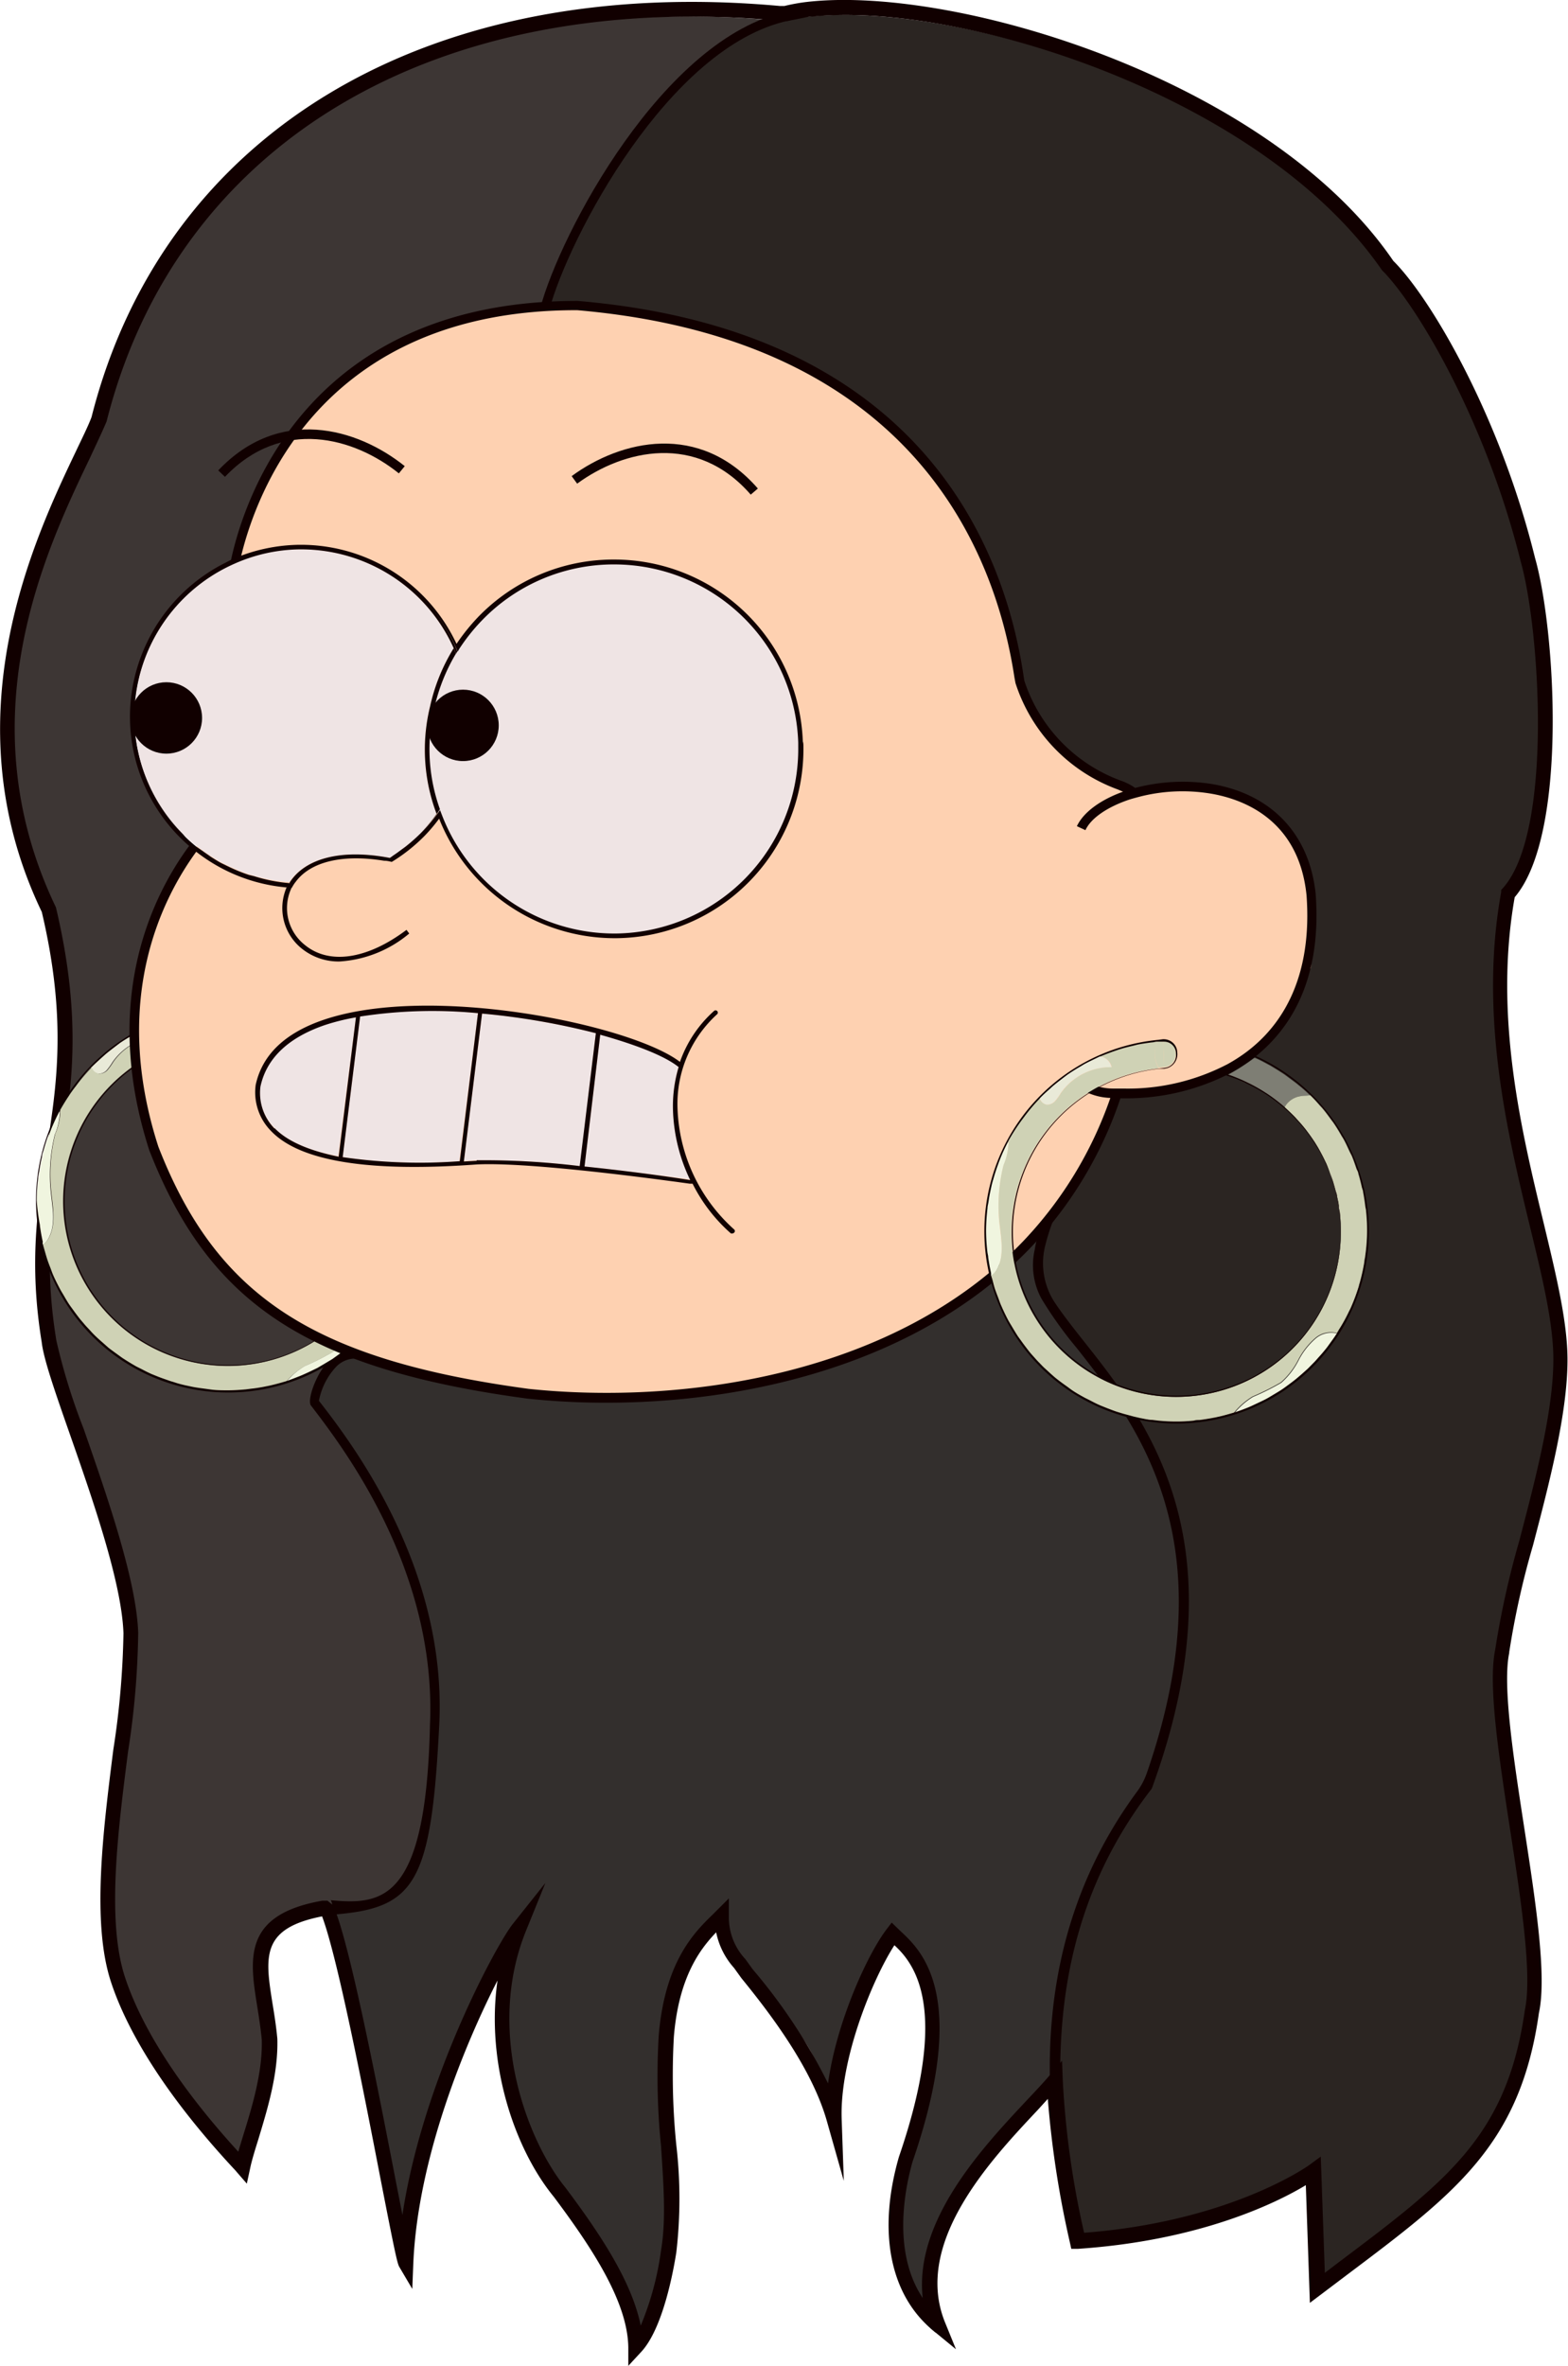 <svg xmlns="http://www.w3.org/2000/svg" viewBox="0 0 154.18 232.55"><defs><style>.cls-1{fill:#332f2d;}.cls-2{fill:#3d3634;}.cls-3{fill:#2b2522;}.cls-4{fill:#100;}.cls-5{fill:#7e7e74;}.cls-6{fill:#e9ead8;}.cls-7{fill:#f0f5df;}.cls-8{fill:#cfd2b5;}.cls-9{fill:#fed1b1;}.cls-10{fill:#efe4e4;}.cls-11{fill:none;}</style></defs><g id="Layer_2" data-name="Layer 2"><g id="final_result" data-name="final result"><g id="N_doul" data-name="N&apos;doul"><g id="Hair"><path class="cls-1" d="M104.06,118c.43,3.89,12.46,19.55,13.38,36.07.38,6.24-1.53,20.66-3.67,22.23-1.18.71-10.67,12.84-9.53,28-2.82,4.06-16.39,14.54-12.23,25-4.6-3.76-4.85-10.35-3.14-16.3,5.82-16.91.32-20.58-1.27-22.15-2.08,2.72-6.2,6.21-5.58,17.71-2-10.18-6-10.41-8.78-13.8-1.46-2.06-2.38-2.69-2.47-5.64-1.62,1.62-4.85,4.22-5.48,11.84s1.27,15.3.27,21.13c-.43,2.79-1.5,7.55-3.29,9.42-.06-4.71-3.71-10.2-7.46-15.23-4.29-5.24-7.9-16.35-4-25.93-1.65,2.07-10.53,18.29-11.14,32.88-.53-.9-5.92-32.43-8.07-35.44,3.7.44,8.65-2.52,9.08-11.87.27-3.93,2.93-17.59-4.35-28.41-1.35-1.85-3.77-7.39-5.82-9.83-.1-.56,1.88-5.38,4.46-4.73,3.89,1.36,12.82,4.38,22.29,4.26C71,137.39,82.33,134,85,132.67,91.92,129.81,102.26,122.06,104.06,118Z"/><path class="cls-2" d="M4.6,132.61c.45,4,7.76,20.48,8.05,28.64s-4.2,25.13-1.27,34.06S23,213,23.61,213.74c.59-2.78,2.81-7.85,2.67-12.54-.59-6.46-3.38-11.4,5.34-12.9,7.67-.52,10-2.46,10.84-18.84.67-15.32-8.46-27.32-11.83-31.68-.14-.28,1.07-5,4.2-4.76-.47-.4-8.77-3.77-10-5.83-.27-.45-1.14-.9-1.46-1.31-2-2.53-5-5.83-5.22-6.75S16.47,116,16,114.4c-.63-1.59-2.67-7.7-2.54-9.09-.21-1.57-.48-6.32-.1-7.3.12-3,1.74-7.8,3.13-10.53.39-.69.79-1.77.79-1.6S19,83.25,19,83.25a24.07,24.07,0,0,1-5.58-13.52c-.22-2.94,1-6.62,5.48-11.55.89-1,3.61-2.25,4.17-3A30.77,30.77,0,0,1,51.16,30.7c2.18-.46,2.38.4,3.14-1.61,8.25-18.22,16.15-25.37,22.78-27C39-1.62,15.89,16.72,9.49,42,6.67,49-5.86,68.43,4.6,90.25,9.26,110,1.83,115.58,4.6,132.61Z"/><path class="cls-3" d="M55.93,30.24c-2.44-.29-2.79,1.25-1.39-2.54,1.7-4.6,10.42-24.58,25-26.07S123.91,8.9,136.18,26.8c3.34,3.33,10.28,14.61,13.83,29,1.93,6.81,3.3,27.05-1.94,32.83-3.36,18.51,5.15,35.7,5.15,45.78,0,8.71-5,21.93-5.73,28.67-1.41,6.74,4.43,28.45,2.92,35.38-1.92,13.64-8.76,17.84-21.1,27.2l-.39-11.44S121,220,105.75,221c-2.69-12.39-5.43-29.43,6.87-45.36,12-33-10.17-42.82-10.93-50.83,1-7.33,14.11-18.32,9.33-46.83A18.4,18.4,0,0,1,99.54,65.65C95.63,43.12,79.18,32.11,55.93,30.24Z"/><path class="cls-4" d="M31.63,134.65c-.77,1.16-1.36,2.94-1.08,3.47,3.06,4,12.4,16.06,11.73,31.38-.38,17.42-4.68,17.75-9.76,17.28.21.31.2,1.22.46,1.4,7.86-.67,9.43-3.1,10.21-18.64s-8.71-27.83-11.83-31.85a6.72,6.72,0,0,1,1.71-3.36,2.63,2.63,0,0,1,2-.79l.61,0a16.17,16.17,0,0,0-2.07-.69A4.51,4.51,0,0,0,31.63,134.65Z"/><path class="cls-4" d="M54,30.49l-.87-.23C55.06,23,65.19,3.73,77.39,1.13l.19.89C65.76,4.53,55.89,23.41,54,30.49Z"/><path class="cls-4" d="M113.23,175.84l.06-.13c8.8-24.14-.49-36-6.63-43.76-1.17-1.48-2.21-2.8-3-4a7.06,7.06,0,0,1-.91-5.41,20.8,20.8,0,0,1,1.71-4.59c.73-1.5.2-.4,1-2.22l-1.36,2.3c-.83,1.81-.33.28-1,1.13a10,10,0,0,0-1.35,3.64,6.9,6.9,0,0,0,.66,4.86,39.11,39.11,0,0,0,3.47,4.85c5.93,7.54,14.84,18.87,6.87,41.82a6.88,6.88,0,0,1-1,1.85c-7.18,9.79-8.77,20.14-8.5,28.93l1-1.2C104.23,195.24,105.93,185.29,113.23,175.84Z"/><path class="cls-4" d="M61.78,232.55l0-1.81c-.06-4.48-3.55-9.76-7.32-14.8-3.93-4.8-6.7-13.23-5.54-21.27-3.2,6.24-7.84,17.46-8.28,27.81l-.1,2.51-1.28-2.17c-.2-.34-.46-1.56-1.85-8.68-1.69-8.74-4.22-21.74-5.74-25.77-6.05,1.18-5.6,4-4.87,8.6.18,1.08.36,2.23.47,3.43.1,3.5-1,7-1.87,9.89-.35,1.12-.65,2.09-.81,2.87l-.32,1.48-1-1.15c-.05-.07-.18-.21-.36-.4-7.69-8.3-10.77-14.52-12-18.28C9,189,10.13,180,11.14,172a82.46,82.46,0,0,0,1-11.46c-.17-4.95-3-13.08-5.29-19.62-1.44-4.11-2.57-7.36-2.75-9-1.28-7.85-.39-13.39.46-18.76,1-6.34,2.06-12.89-.45-23.52-9.16-19.07-.69-36.79,3.37-45.31C8.11,43,8.66,41.9,9,41c7.09-28,33-43.57,67.71-40.41h0l.27,0,.14,0A18.67,18.67,0,0,1,79.71.15C94.52-1.34,125,8.06,137,25.64c3.65,3.62,10.48,15.18,13.94,29.21,2,7,3.28,27.16-2,33.34-2.07,11.66.65,22.93,2.84,32,1.26,5.25,2.35,9.77,2.35,13.47,0,5.28-1.8,12.16-3.39,18.23a82.15,82.15,0,0,0-2.34,10.51v.08c-.67,3.19.41,10.25,1.46,17.07,1.16,7.54,2.25,14.67,1.46,18.32-1.82,12.91-8.21,17.72-18.81,25.69l-3.71,2.8-.4-11.57c-2.71,1.64-10.24,5.44-22.42,6.26l-.64,0-.14-.63a97.79,97.79,0,0,1-2.17-14.11l-1,1.1c-4.58,4.87-12.24,13-9.13,20.81L94,230.92l-2.23-1.83c-4.27-3.5-5.5-9.72-3.38-17.08,5.05-14.69,1.49-19-.44-20.81-2.1,3.24-5.39,11.14-5.19,17.08l.21,6.09-1.66-5.86c-1.46-5.17-5.5-10.5-8.41-14.07l-.72-1a7.45,7.45,0,0,1-1.76-3.5c-1.6,1.66-3.68,4.42-4.16,10.27a68.33,68.33,0,0,0,.24,10.63,45.57,45.57,0,0,1,0,10.57c-.27,1.71-1.3,7.51-3.49,9.81Zm-8.15-47.47-1.93,4.76c-4,9.95.25,20.73,3.9,25.19,3.38,4.51,6.53,9.22,7.4,13.57a29.22,29.22,0,0,0,2-7.41c.51-3,.24-6.49,0-10.22a68.66,68.66,0,0,1-.23-10.86c.6-7.35,3.56-10.22,5.33-11.94l1.57-1.57,0,1.72a6,6,0,0,0,1.62,4.25l.72,1a54.85,54.85,0,0,1,7.41,11.22c.84-6.1,3.91-12.73,5.75-15.14l.51-.67.91.88c2,1.87,6.77,6.27,1.14,22.62-.77,2.71-2,8.91,1,13.4C89.88,218.22,96.7,211,101,206.41c.85-.9,1.61-1.71,2.19-2.39l1.24-1.46.07,1.91a87.12,87.12,0,0,0,2.1,15c14.4-1.1,22.06-6.6,22.14-6.66l1.13-.83.4,11.43,1.43-1.09c10.64-8,16.5-12.41,18.24-24.76.74-3.44-.38-10.76-1.47-17.83-1.11-7.25-2.16-14.1-1.45-17.57a86.12,86.12,0,0,1,2.37-10.7c1.57-6,3.35-12.76,3.35-17.85,0-3.52-1.07-8-2.32-13.12-2.23-9.24-5-20.76-2.81-32.8l0-.21.14-.15c5-5.51,3.66-25.51,1.78-32.13-3.37-13.63-10.13-25.14-13.64-28.64C124,9.33,94.36.14,79.86,1.63q-.35,0-.69.09l-1.1.22h0l-.7.14h0l-.07-.33,0,.33-.7.07,0-.12c-33.87-3.08-59.2,12-66.12,39.4-.42,1-1,2.21-1.63,3.57C4.54,54-3.42,70.61,5.5,89.19,8.12,100.26,7.05,107,6,113.43c-.88,5.49-1.71,10.68-.46,18.33a60.75,60.75,0,0,0,2.68,8.67c2.31,6.63,5.19,14.88,5.37,20.06a82.07,82.07,0,0,1-1,11.7c-1,7.79-2.12,16.63-.3,22.16,1.16,3.53,4,9.34,11.14,17.15.15-.51.32-1.06.5-1.65.85-2.74,1.9-6.16,1.81-9.36-.11-1.12-.28-2.23-.45-3.29-.74-4.63-1.44-9,6.4-10.37l.51,0,.55.44c1.56,3.42,4.28,17.38,6.07,26.61.26,1.35.52,2.66.75,3.84,2-13.28,9.26-26.59,10.84-28.59Z"/></g><g id="N_doul-2" data-name="N&apos;doul"><path class="cls-5" d="M29.55,103.49a17.6,17.6,0,0,1,1.64.92l.13.08A16.5,16.5,0,0,1,33,105.74l.1.08.11-.19a2.1,2.1,0,0,1,1.44-.92c.31,0,.63,0,.94-.11-.36-.35-.74-.7-1.13-1l-.52-.4c-.26-.21-.53-.42-.81-.61s-.42-.28-.64-.41-.5-.32-.76-.47L31,101.3l-.79-.38-.12,0a18.3,18.3,0,0,1-2.69,1.72h0a18.26,18.26,0,0,1,1.78.7Z"/><path class="cls-6" d="M9.66,105.54a1.08,1.08,0,0,0,.84-.36,6,6,0,0,0,.55-.77,5.93,5.93,0,0,1,5-2.55,1.35,1.35,0,0,0-1.19-1.07c-.15.06-.28.13-.42.2-.39.18-.79.37-1.17.58-.15.08-.29.18-.44.27-.37.22-.74.44-1.1.69l-.41.31c-.35.25-.7.51-1,.78l-.38.35c-.32.29-.64.58-.94.88l-.05.06A.88.88,0,0,0,9.66,105.54Z"/><path class="cls-7" d="M4.72,121.81c.8-1.38.43-3.1.27-4.69a16.51,16.51,0,0,1,.4-5.6,6,6,0,0,0,.49-2.13,1.55,1.55,0,0,0,0-.23s0,.1-.07.14c-.29.56-.55,1.13-.79,1.71l-.21.58c-.17.47-.32.94-.46,1.42-.06.23-.12.46-.17.69a14.84,14.84,0,0,0-.28,1.48c0,.21-.08.43-.1.65A17.2,17.2,0,0,0,3.61,118a18.56,18.56,0,0,0,.13,2.12c0,.18.06.36.08.54.08.52.16,1,.28,1.54a1.6,1.6,0,0,1,.05.21A1.72,1.72,0,0,0,4.72,121.81Z"/><path class="cls-7" d="M36.13,128.52a7.26,7.26,0,0,0-1.69,2.18,7.37,7.37,0,0,1-1.7,2.17,23.94,23.94,0,0,1-2.77,1.4,6.86,6.86,0,0,0-1.86,1.62c.45-.14.89-.31,1.33-.49s.6-.26.89-.39l.89-.43.73-.43.75-.45.72-.52c.22-.16.45-.32.66-.49s.47-.39.7-.59l.59-.54c.22-.21.44-.43.65-.66s.35-.38.52-.57.41-.48.61-.73l.45-.6c.19-.26.37-.52.55-.79l.11-.18A2.42,2.42,0,0,0,36.13,128.52Z"/><path class="cls-8" d="M22.36,100.44a1.16,1.16,0,0,0-1.17-1.16h-.05l.09,2.57A1.26,1.26,0,0,0,22.36,100.44Z"/><path class="cls-8" d="M34.61,104.71a2.1,2.1,0,0,0-1.44.92l-.11.19.25.24c.27.25.55.51.81.78l.36.41c.24.27.48.54.7.83s.23.31.34.46.41.58.59.88.22.34.32.51.33.61.48.92.19.37.27.56.27.64.39,1l.22.6c.11.33.2.67.28,1s.12.41.16.61c.08.37.14.76.19,1.14,0,.18.06.36.08.54a16.41,16.41,0,0,1,.1,1.73,16.2,16.2,0,1,1-17.91-16.07,2.74,2.74,0,0,1-.09-2.62h-.16l-.44.07c-.49.06-1,.13-1.46.23l-.43.11c-.48.12-.95.23-1.41.38l-.41.15c-.46.16-.91.32-1.35.51l0,0a1.35,1.35,0,0,1,1.19,1.07,5.93,5.93,0,0,0-5,2.55,6,6,0,0,1-.55.77,1.08,1.08,0,0,1-.84.36.88.88,0,0,1-.71-.63l-.12.13a20,20,0,0,0-1.4,1.65l-.31.41a20.37,20.37,0,0,0-1.28,2v0a1.55,1.55,0,0,1,0,.23,6,6,0,0,1-.49,2.13,16.51,16.51,0,0,0-.4,5.6c.16,1.59.53,3.31-.27,4.69a1.72,1.72,0,0,1-.57.6l.15.57c.08.28.15.55.24.82s.21.58.31.86.18.5.28.74c.21.49.45,1,.7,1.43.12.23.26.45.39.67s.31.53.47.78.31.44.47.66.34.48.53.71.33.41.51.61.4.45.61.67.35.37.53.55.48.44.72.65l.53.47c.32.25.66.5,1,.74l.36.26c.46.3.93.59,1.41.86l.52.26c.34.17.67.34,1,.49l.62.25q.48.19,1,.36c.22.08.44.14.66.21s.69.19,1,.27l.66.14c.39.08.78.13,1.17.18l.58.08c.59.05,1.18.09,1.79.09s1.16,0,1.73-.09l.55-.07c.39,0,.77-.1,1.15-.17l.6-.12c.4-.09.79-.19,1.18-.3l.45-.13.05,0A6.86,6.86,0,0,1,30,134.27a23.94,23.94,0,0,0,2.77-1.4,7.37,7.37,0,0,0,1.7-2.17,7.26,7.26,0,0,1,1.69-2.18,2.42,2.42,0,0,1,2.13-.49c.05-.07.09-.15.14-.23.35-.58.68-1.18,1-1.79l.19-.39a18.56,18.56,0,0,0,.83-2.23c0-.11,0-.22.09-.34.18-.65.32-1.32.44-2l.09-.63a17.7,17.7,0,0,0,.18-2.43c0-.65,0-1.3-.1-1.93,0-.18-.06-.35-.08-.53-.06-.45-.12-.9-.21-1.35,0-.19-.1-.37-.14-.55-.11-.42-.2-.85-.33-1.26-.06-.18-.13-.34-.19-.51-.14-.42-.29-.83-.46-1.23-.06-.15-.14-.29-.21-.44-.19-.41-.38-.82-.59-1.21-.07-.13-.16-.26-.23-.38-.24-.4-.47-.8-.73-1.18-.08-.12-.17-.23-.26-.35-.27-.37-.54-.75-.84-1.11-.09-.11-.2-.21-.29-.32-.31-.34-.61-.69-.94-1,0,0,0,0,0,0C35.24,104.68,34.92,104.66,34.61,104.71Z"/><path class="cls-8" d="M21.23,101.85l-.09-2.57h0l-.54,0a2.74,2.74,0,0,0,.09,2.62c.17,0,.34-.06.52-.07h0Z"/><path class="cls-4" d="M30.13,100.72l0,.14h0l.11,0,.79.38.71.39c.26.15.51.3.76.47s.44.27.64.41.55.4.81.61l.52.4c.39.32.77.67,1.14,1l0,0c.33.32.63.67.94,1,.09.11.2.21.29.32.3.36.57.74.84,1.11.09.12.18.23.26.35.26.38.49.78.73,1.18.07.12.16.25.23.38.21.39.4.8.59,1.21.07.15.15.29.21.44.17.4.32.81.46,1.23.06.17.13.33.19.51.13.41.22.84.33,1.26,0,.18.1.36.14.55.09.45.15.9.21,1.36,0,.17.06.34.08.52.06.63.1,1.28.1,1.93a17.7,17.7,0,0,1-.18,2.43l-.09.63c-.12.67-.26,1.34-.44,2l-.09.34a18.56,18.56,0,0,1-.83,2.23l-.19.39c-.29.61-.62,1.21-1,1.79,0,.08-.08.16-.13.23l-.12.18c-.18.27-.36.53-.55.79l-.45.6c-.2.25-.4.49-.61.73s-.34.39-.52.57-.43.45-.65.66l-.59.54c-.23.2-.46.4-.7.59s-.44.33-.66.49l-.72.52-.75.45-.73.43-.89.43c-.29.13-.58.27-.89.39s-.88.35-1.34.5h0l-.45.13c-.39.11-.78.21-1.18.3l-.6.12c-.38.07-.76.13-1.15.17l-.55.07c-.57.05-1.15.09-1.73.09s-1.2,0-1.79-.09l-.58-.08c-.39-.05-.78-.1-1.17-.18l-.66-.14c-.35-.08-.7-.17-1-.27s-.44-.13-.66-.21-.67-.23-1-.36l-.62-.25c-.35-.15-.68-.32-1-.49l-.52-.26c-.48-.27-.95-.56-1.41-.86l-.36-.26c-.33-.24-.67-.48-1-.74l-.53-.47c-.24-.21-.48-.42-.72-.65s-.36-.36-.53-.55-.42-.44-.61-.67-.35-.4-.51-.61-.36-.47-.53-.71-.32-.43-.47-.66-.32-.52-.47-.78-.27-.44-.39-.67c-.25-.47-.49-.94-.7-1.43-.1-.24-.18-.49-.28-.74s-.22-.57-.31-.86-.16-.54-.24-.82-.11-.37-.16-.56,0-.15,0-.22c-.12-.51-.2-1-.28-1.54,0-.18-.06-.36-.08-.54A18.56,18.56,0,0,1,3.61,118a17.2,17.2,0,0,1,.14-2.17c0-.22.06-.44.1-.65a14.84,14.84,0,0,1,.28-1.48c0-.23.11-.46.17-.69.14-.48.29-1,.46-1.42L5,111c.24-.58.5-1.15.79-1.71a.91.91,0,0,1,.07-.14v0a20.37,20.37,0,0,1,1.28-2c.1-.14.2-.27.31-.4A18.61,18.61,0,0,1,8.83,105,.81.81,0,0,1,9,104.9s0,0,.05-.05c.3-.3.62-.59.94-.88l.38-.34c.33-.28.68-.54,1-.79l.41-.31c.36-.25.73-.47,1.1-.69.15-.09.29-.19.44-.27.38-.21.78-.4,1.17-.58l.41-.2.06,0c.44-.19.89-.35,1.35-.51l.41-.15c.46-.15.93-.26,1.41-.38l.43-.11c.48-.1,1-.17,1.46-.23l.44-.07h.16l.51,0h.08a1.16,1.16,0,0,1,1.17,1.16,1.26,1.26,0,0,1-1.13,1.41h0c-.18,0-.35,0-.52.07A16.18,16.18,0,1,0,38.6,118a16.41,16.41,0,0,0-.1-1.73c0-.18,0-.36-.08-.54-.05-.38-.11-.77-.19-1.14,0-.2-.1-.4-.16-.6s-.17-.69-.28-1l-.22-.6q-.18-.48-.39-1c-.08-.19-.17-.37-.27-.56s-.31-.62-.48-.92-.21-.34-.32-.51-.38-.59-.59-.88-.22-.31-.34-.46-.46-.56-.7-.83l-.36-.41c-.26-.27-.54-.53-.81-.78l-.35-.32a16.5,16.5,0,0,0-1.64-1.25l-.13-.08a16.41,16.41,0,0,0-1.64-.92l-.4-.2a17.49,17.49,0,0,0-1.79-.7l-.21.09a16.11,16.11,0,1,1-6.35-.61l.43,0h0a1.42,1.42,0,0,0,1.28-1.58,1.32,1.32,0,0,0-1.32-1.31h-.08l-.45,0a18.9,18.9,0,1,0,9.47,1.55Z"/></g><g id="Face"><path id="Skin" class="cls-9" d="M61,137.6l15.3-1.89,5.34-1.63,5.16-2,4.58-2.21L99,124.39l1.87-2.06s4.1-5,4.27-5.16,2.93-5.18,2.93-5.18,1.53-4.41,1.6-4.43,3-.36,3-.36l5.92-1.15,6.54-4.1,1-1.71,2.77-5.14.35-5.43-.84-5-2.11-3.55-3.93-2.68-6.76-1.2-4.13,1-2-1.13L104,73.27l-2.73-4-1.37-4.48-1.13-4.92-2.25-6.07-3-5L89.81,44,84.23,39.1,72.14,32.8l-9.76-2s-6.28-.76-6.35-.74-6.88.6-6.88.6-5.08,1.13-5.16,1.2-5.58,2.2-5.58,2.2L35,36.2l-4.7,4.73-2.94,4.14-3.53,7-.53,3.09L28.38,73,18.24,84.42l-2.87,5.4-1.71,6.24s-.4,6-.4,6.07.44,5.15.44,5.15l1.44,6.07,3.2,6.43,7.26,8.47,5.75,3.48,6.52,2.47,11.73,2.62,8,.78Z"/><path id="Outline" class="cls-4" d="M129.37,87.89c-.6-5.9-4.34-9.84-10.24-10.83a18.32,18.32,0,0,0-7.51.39,5.65,5.65,0,0,0-1.36-.7,15.66,15.66,0,0,1-9.54-9.84l-.07-.45c-1.86-12.52-10-34-43.83-36.88h-.1c-26.23,0-32.64,19.16-34,25.44l-.06.32c.34-.17.68-.33,1-.47,1.51-6.44,8-24.38,33-24.38h.09c33.13,2.86,41.14,23.85,43,36.11l.1.54A16.53,16.53,0,0,0,109.91,77.6l.52.22c-2.18.78-3.89,2-4.54,3.39l.84.39c.54-1.18,2.16-2.28,4.3-3,.28-.09.58-.17.88-.25A17,17,0,0,1,119,78c3.21.53,8.71,2.54,9.47,10,.57,7.74-2.11,13.47-7.73,16.58A21.17,21.17,0,0,1,110.48,107c-.34,0-.66,0-1,0a5.5,5.5,0,0,1-2.25-.47l-.55.75a5.91,5.91,0,0,0,2.5.64,38.81,38.81,0,0,1-8.49,14C88.16,135.12,67.31,138.12,52,136.52c-21.16-2.86-30.7-9.09-36.43-23.81-4.68-14.49.36-24.45,3.86-29.17L18.73,83l-.2.24c-3.6,4.93-8.6,15.12-3.85,29.83,5.89,15.11,15.62,21.5,37.2,24.41a73.57,73.57,0,0,0,7.73.4c14.29,0,31-4,41.78-15.3a39.55,39.55,0,0,0,8.78-14.62l.61,0a22.18,22.18,0,0,0,10.38-2.57C125.32,103.06,130.12,98.16,129.37,87.89Z"/></g><g id="Eyebrows"><path class="cls-4" d="M73.82,48.62C68.5,42.5,61.3,44.21,56.75,47.54l-.54-.74c4.86-3.56,12.57-5.37,18.31,1.22Z"/><path class="cls-4" d="M22.12,46.87l-.66-.63c6-6.34,13.64-4.19,18.34-.42l-.58.71C34.83,43,27.71,41,22.12,46.87Z"/></g><g id="_1" data-name="1"><g id="eye_base" data-name="eye base"><circle class="cls-10" cx="60.43" cy="73.7" r="18.41"/><path class="cls-11" d="M24.47,86a18,18,0,0,1-2.07-.85A16.34,16.34,0,0,0,24.47,86Z"/><path class="cls-11" d="M17.84,81.86a16.86,16.86,0,0,0,1.39,1.28c.14.12.3.21.45.32A16.48,16.48,0,0,1,17.84,81.86Z"/><path class="cls-11" d="M40,83.12c-.19.16-.4.3-.6.45C39.64,83.42,39.85,83.28,40,83.12Z"/><path class="cls-11" d="M28.43,86.81h0s0,0,0-.06a16.1,16.1,0,0,1-3.55-.63A15.7,15.7,0,0,0,28.43,86.81Z"/><path class="cls-11" d="M21.67,84.77c-.32-.18-.62-.37-.92-.56C21.05,84.4,21.35,84.59,21.67,84.77Z"/><path class="cls-11" d="M38.37,84.33h0a3.46,3.46,0,0,0,.31-.22c-.11.08-.24.14-.36.22Z"/><path class="cls-10" d="M38.32,84.33c.12-.08.25-.14.36-.22s.51-.35.76-.54.41-.29.6-.45a14.77,14.77,0,0,0,1.32-1.19A16.56,16.56,0,0,0,42.93,80a17.82,17.82,0,0,1-.64-10.6,18.29,18.29,0,0,1,2.32-5.68,16.45,16.45,0,0,0-15-9.73h-.19a16.21,16.21,0,0,0-6.35,1.37,16.5,16.5,0,0,0-9.41,11.21,16.24,16.24,0,0,0,4.17,15.25,16.48,16.48,0,0,0,1.84,1.6c.35.26.7.51,1.07.75s.6.38.92.56.48.24.73.36a18,18,0,0,0,2.07.85l.45.14a16.1,16.1,0,0,0,3.55.63C30,84.34,33.61,83.43,38.32,84.33Z"/><path class="cls-10" d="M44.61,63.76h0c.07.17.14.35.22.53C44.75,64.11,44.68,63.94,44.61,63.76Z"/><path class="cls-11" d="M28.24,87.11s-.07.09-.1.15h0C28.17,87.2,28.21,87.16,28.24,87.11Z"/><path class="cls-10" d="M43.26,79.59l-.33.45h0Z"/><path class="cls-4" d="M24.92,86.12,24.47,86Z"/><path class="cls-4" d="M13.67,66.61A16.5,16.5,0,0,1,23.08,55.4,16.21,16.21,0,0,1,29.43,54h.19a16.45,16.45,0,0,1,15,9.73h0c.07.18.14.35.22.53l.13-.23a16.54,16.54,0,1,0-27.12,17.8,16.24,16.24,0,0,1-4.17-15.25Z"/><path class="cls-4" d="M39.44,83.57c-.25.19-.5.37-.76.54C38.94,83.94,39.19,83.76,39.44,83.57Z"/><path class="cls-4" d="M22.4,85.13c-.25-.12-.5-.23-.73-.36C21.91,84.9,22.15,85,22.4,85.13Z"/><path class="cls-4" d="M20.75,84.21c-.37-.24-.72-.49-1.07-.75C20,83.72,20.38,84,20.75,84.21Z"/><path class="cls-4" d="M42.93,80h0a16.56,16.56,0,0,1-1.57,1.89A14.77,14.77,0,0,1,40,83.12a16.47,16.47,0,0,0,3.23-3.49v0Z"/><path class="cls-4" d="M78.94,72.88A18.56,18.56,0,0,0,60.38,55h-.21a18.49,18.49,0,0,0-13.1,5.59,20,20,0,0,0-2.18,2.7,16.89,16.89,0,0,0-15.27-9.74h-.19a17,17,0,0,0-6.23,1.27c-.35.15-.7.31-1,.48l-.3.15a17,17,0,0,0-8.67,11.16,16.61,16.61,0,0,0-.45,4,16.81,16.81,0,0,0,5.41,12.18l.11.1c.23.21.46.4.69.59a16.78,16.78,0,0,0,9.19,3.75c0-.06.07-.1.1-.15s-.07.09-.1.15h0a5.1,5.1,0,0,0,1.48,6,5.77,5.77,0,0,0,3.71,1.28,11.78,11.78,0,0,0,6.87-2.75l-.27-.36c-3.85,2.9-7.6,3.46-10,1.48a4.62,4.62,0,0,1-1.35-5.5c0-.07.08-.11.11-.18a4.08,4.08,0,0,1,.28-.44h0l.05-.06c1.46-2,4.61-2.76,8.72-2.09h.05c.23,0,.46.06.69.11l.15-.09a16.78,16.78,0,0,0,3.08-2.47,16.38,16.38,0,0,0,1.43-1.69A18.58,18.58,0,0,0,60.37,92.22h.21A18.59,18.59,0,0,0,79,73.41C79,73.23,79,73.06,78.94,72.88ZM60.58,91.76h-.21A18.15,18.15,0,0,1,43.45,80.1l-.18-.47A16.47,16.47,0,0,1,40,83.12c-.19.16-.4.3-.6.45s-.5.37-.76.54a3.46,3.46,0,0,1-.31.22h0c-4.71-.9-8.3,0-9.85,2.42,0,0,0,0,0,.06h0a15.7,15.7,0,0,1-3.51-.69L24.47,86a16.34,16.34,0,0,1-2.07-.85c-.25-.12-.49-.23-.73-.36s-.62-.37-.92-.56-.72-.49-1.07-.75c-.15-.11-.31-.2-.45-.32a16.86,16.86,0,0,1-1.39-1.28A16.54,16.54,0,1,1,45,64.06l.16-.28h0a18.75,18.75,0,0,1,2.28-2.85,18,18,0,0,1,12.77-5.45h.21A18.11,18.11,0,0,1,78.49,73c0,.14,0,.27,0,.4A18.15,18.15,0,0,1,60.58,91.76Z"/><path class="cls-4" d="M42.29,69.44A17.82,17.82,0,0,0,42.93,80l.33-.45a17.46,17.46,0,0,1-.52-10.1,18.06,18.06,0,0,1,2.09-5.2c-.08-.18-.15-.36-.22-.53A18.29,18.29,0,0,0,42.29,69.44Z"/></g><circle class="cls-4" cx="45.53" cy="71.3" r="3.51"/><circle class="cls-4" cx="16.36" cy="70.57" r="3.51"/><path class="cls-10" d="M32,100.68c-3.66,1.23-5.82,3.28-6.42,6.07A5,5,0,0,0,27,110.89c1.26,1.3,3.38,2.21,6.25,2.76L35,100A21.86,21.86,0,0,0,32,100.68Z"/><path class="cls-10" d="M35.41,99.87l-1.72,13.87a52.71,52.71,0,0,0,11.47.4L47,99.59A46.69,46.69,0,0,0,35.41,99.87Z"/><path class="cls-10" d="M47.4,99.63l-1.79,14.49,1.26-.07a77.74,77.74,0,0,1,10.16.57l1.56-13.06A70.53,70.53,0,0,0,47.4,99.63Z"/><path class="cls-10" d="M66.73,104.84c-1.33-1.08-4.14-2.21-7.71-3.18l-1.55,13c3.76.39,7.61.89,10.4,1.27a17,17,0,0,1-1.7-7A13.44,13.44,0,0,1,66.73,104.84Z"/><path class="cls-4" d="M66.62,108.94a11.9,11.9,0,0,1,3.9-9.25.22.22,0,0,0,0-.31.22.22,0,0,0-.32,0,12,12,0,0,0-3.34,5c-4.7-3.62-24.39-7.73-35-4.15-3.82,1.29-6.08,3.44-6.72,6.42a5.41,5.41,0,0,0,1.51,4.52c2.86,3,9.67,4.06,20.22,3.29,4.62-.23,15.11,1.08,20.95,1.89l.28,0a16.08,16.08,0,0,0,3.77,4.89.3.3,0,0,0,.15,0,.25.25,0,0,0,.17-.08.21.21,0,0,0,0-.31A16.7,16.7,0,0,1,66.62,108.94Zm-39.62,2a5,5,0,0,1-1.39-4.14c.6-2.79,2.76-4.84,6.42-6.07A21.86,21.86,0,0,1,35,100l-1.7,13.7C30.38,113.1,28.26,112.19,27,110.89Zm6.69,2.85,1.72-13.87A46.69,46.69,0,0,1,47,99.59l-1.79,14.55A52.71,52.71,0,0,1,33.69,113.74Zm13.18.31-1.26.07L47.4,99.63a70.53,70.53,0,0,1,11.19,1.93L57,114.62A77.74,77.74,0,0,0,46.87,114.05Zm10.6.61,1.55-13c3.57,1,6.38,2.1,7.71,3.18a13.44,13.44,0,0,0-.56,4.11,17,17,0,0,0,1.7,7C65.08,115.55,61.23,115.05,57.47,114.66Z"/></g><g id="N_doul-3" data-name="N&apos;doul"><path class="cls-5" d="M122.79,106.53a13.86,13.86,0,0,1,1.64.93l.13.08a16.78,16.78,0,0,1,1.64,1.24l.1.08.11-.19a2.15,2.15,0,0,1,1.44-.92c.31,0,.64,0,.94-.1-.36-.36-.74-.7-1.13-1-.16-.14-.34-.27-.51-.4l-.81-.6c-.21-.15-.43-.28-.64-.42l-.77-.47-.71-.38c-.26-.14-.52-.26-.78-.38l-.12,0a20,20,0,0,1-2.7,1.71h0a15.5,15.5,0,0,1,1.79.71Z"/><path class="cls-6" d="M102.91,108.59a1.06,1.06,0,0,0,.83-.37,5.15,5.15,0,0,0,.55-.77,6,6,0,0,1,5-2.55,1.35,1.35,0,0,0-1.19-1.07l-.42.2c-.39.19-.78.37-1.16.58-.15.09-.3.19-.45.27-.37.22-.74.45-1.09.69-.15.1-.28.21-.42.31-.35.26-.69.51-1,.79-.14.11-.26.23-.39.35-.32.28-.64.57-.94.88l0,0A.91.91,0,0,0,102.91,108.59Z"/><path class="cls-7" d="M98,124.85c.8-1.38.43-3.1.26-4.69a16.19,16.19,0,0,1,.41-5.59,6.22,6.22,0,0,0,.49-2.14,1,1,0,0,0-.06-.23,1,1,0,0,1-.07.15,17.41,17.41,0,0,0-.78,1.7c-.08.2-.15.39-.22.59q-.25.69-.45,1.41-.1.35-.18.69c-.11.49-.21,1-.28,1.48,0,.22-.07.43-.1.65a19.44,19.44,0,0,0-.14,2.17,18.74,18.74,0,0,0,.13,2.13c0,.18.06.35.08.53.08.52.17,1,.28,1.54l.06.21A1.73,1.73,0,0,0,98,124.85Z"/><path class="cls-7" d="M129.37,131.57a7.22,7.22,0,0,0-1.69,2.17,7.39,7.39,0,0,1-1.69,2.18,23.25,23.25,0,0,1-2.78,1.39,7.23,7.23,0,0,0-1.86,1.63c.45-.15.9-.31,1.34-.49s.59-.26.88-.4.6-.27.89-.43.49-.28.74-.43.5-.29.74-.45.48-.34.72-.51.45-.33.66-.5.47-.39.7-.59l.59-.53.65-.66c.18-.19.35-.38.52-.58s.41-.48.61-.72.3-.41.45-.61.38-.52.55-.79c0-.06.07-.12.11-.17A2.36,2.36,0,0,0,129.37,131.57Z"/><path class="cls-8" d="M115.6,103.49a1.16,1.16,0,0,0-1.17-1.17h-.05l.09,2.58A1.26,1.26,0,0,0,115.6,103.49Z"/><path class="cls-8" d="M127.85,107.75a2.15,2.15,0,0,0-1.44.92l-.11.19.25.24c.28.26.55.52.81.79l.36.4c.25.27.48.55.7.83l.35.47c.2.28.4.57.59.87s.21.34.31.52.33.6.49.92l.27.56c.14.31.26.63.38,1s.15.39.22.59.2.68.29,1,.11.4.15.6c.08.38.14.76.19,1.14,0,.18.07.36.09.54a16.56,16.56,0,0,1,.09,1.73A16.2,16.2,0,1,1,113.93,105a2.74,2.74,0,0,1-.09-2.62h-.15c-.15,0-.3,0-.45.07-.49.06-1,.13-1.46.23l-.43.11c-.48.11-.95.23-1.41.37-.14,0-.27.11-.41.15-.45.16-.91.33-1.35.52l-.05,0a1.35,1.35,0,0,1,1.19,1.07,6,6,0,0,0-5,2.55,5.15,5.15,0,0,1-.55.77,1.06,1.06,0,0,1-.83.37.91.91,0,0,1-.72-.64l-.11.13a17.17,17.17,0,0,0-1.41,1.66l-.3.4a19.5,19.5,0,0,0-1.29,2v0a1,1,0,0,1,.06.23,6.22,6.22,0,0,1-.49,2.14,16.19,16.19,0,0,0-.41,5.59c.17,1.59.54,3.31-.26,4.69a1.73,1.73,0,0,1-.57.6c0,.19.09.39.15.58s.14.55.23.82.21.57.32.86.17.49.28.73q.32.74.69,1.44c.12.22.26.44.39.66s.31.53.48.79.3.44.46.65.35.48.53.71.34.41.51.62.4.45.61.67.35.37.54.55l.71.65c.18.15.35.31.54.46s.65.5,1,.74l.35.26c.46.31.93.59,1.42.86l.52.26c.33.17.66.34,1,.49l.62.25c.33.13.66.26,1,.37l.66.2,1,.27.65.15c.39.07.78.13,1.18.18l.57.07a17.73,17.73,0,0,0,1.79.09,16.42,16.42,0,0,0,1.73-.09c.19,0,.37,0,.55-.06.39-.05.77-.11,1.16-.18.2,0,.4-.07.6-.12.4-.08.79-.19,1.18-.3l.45-.13h0a7.23,7.23,0,0,1,1.86-1.63,23.25,23.25,0,0,0,2.78-1.39,7.39,7.39,0,0,0,1.69-2.18,7.22,7.22,0,0,1,1.69-2.17,2.36,2.36,0,0,1,2.13-.49l.14-.24a16.2,16.2,0,0,0,1-1.79c.06-.13.13-.25.19-.38a19.22,19.22,0,0,0,.83-2.23c0-.11.06-.23.09-.34a18.7,18.7,0,0,0,.44-2c0-.21.07-.41.09-.62a17.47,17.47,0,0,0,.08-4.37c0-.18-.06-.35-.08-.52-.06-.46-.12-.91-.21-1.35,0-.19-.1-.37-.14-.56-.1-.42-.2-.85-.33-1.26,0-.17-.13-.34-.19-.51-.14-.41-.28-.83-.45-1.23-.07-.15-.15-.29-.22-.44-.19-.41-.37-.82-.59-1.21-.07-.13-.16-.25-.23-.38-.23-.4-.47-.8-.73-1.18-.08-.12-.17-.23-.25-.34-.28-.38-.55-.76-.85-1.11-.09-.11-.19-.21-.29-.32-.3-.35-.61-.69-.94-1l0,0C128.49,107.72,128.16,107.71,127.85,107.75Z"/><path class="cls-8" d="M114.47,104.9l-.09-2.58h0l-.54,0a2.74,2.74,0,0,0,.09,2.62l.52-.06h0Z"/><path class="cls-4" d="M123.38,103.77l0,.13h0l.12.06c.26.12.52.24.78.38l.71.38.77.47c.21.14.43.27.64.42l.81.6c.17.13.35.26.51.4.39.33.77.67,1.14,1l0,0c.33.33.64.67.94,1,.1.11.2.21.29.32.3.35.57.73.85,1.11.08.11.17.22.25.34.26.38.5.78.73,1.18.07.13.16.25.23.38.22.39.4.8.59,1.21.07.15.15.29.22.44.17.4.31.82.45,1.23.06.17.14.34.19.51.13.42.23.84.33,1.26,0,.19.1.37.14.56.09.44.15.89.21,1.35,0,.17.06.35.08.52a17.47,17.47,0,0,1-.08,4.37c0,.21-.06.41-.09.62a18.7,18.7,0,0,1-.44,2c0,.11-.05.23-.09.34a19.22,19.22,0,0,1-.83,2.23c-.06.13-.13.25-.19.38a16.2,16.2,0,0,1-1,1.79c0,.08-.08.16-.13.24a1.77,1.77,0,0,1-.12.17c-.17.27-.36.53-.55.79s-.29.41-.45.61-.4.49-.61.72-.34.39-.52.58l-.65.66-.59.53c-.23.2-.46.4-.7.59s-.43.33-.66.5-.47.35-.72.51-.49.3-.74.45-.49.3-.74.43-.59.29-.89.43-.58.28-.88.4-.89.35-1.35.49h0l-.45.13c-.39.11-.78.22-1.18.3-.2.05-.4.08-.6.12-.39.07-.77.13-1.16.18-.18,0-.36,0-.55.06a16.42,16.42,0,0,1-1.73.09,17.73,17.73,0,0,1-1.79-.09l-.57-.07c-.4,0-.79-.11-1.18-.18l-.65-.15-1-.27-.66-.2c-.33-.11-.66-.24-1-.37l-.62-.25c-.35-.15-.68-.32-1-.49l-.52-.26c-.49-.27-1-.55-1.42-.86l-.35-.26c-.34-.24-.67-.48-1-.74s-.36-.31-.54-.46l-.71-.65c-.19-.18-.36-.37-.54-.55s-.41-.45-.61-.67-.35-.41-.51-.62-.36-.47-.53-.71-.32-.43-.46-.65-.32-.52-.48-.79-.27-.44-.39-.66q-.37-.7-.69-1.44c-.11-.24-.19-.49-.28-.73s-.22-.57-.32-.86-.16-.55-.23-.82-.12-.38-.17-.57a1.7,1.7,0,0,0,0-.22c-.11-.5-.2-1-.28-1.54,0-.18-.06-.35-.08-.53a18.74,18.74,0,0,1-.13-2.13,19.44,19.44,0,0,1,.14-2.17c0-.22.07-.43.1-.65.07-.5.17-1,.28-1.48q.07-.34.18-.69.2-.72.45-1.41c.07-.2.14-.39.22-.59a17.41,17.41,0,0,1,.78-1.7,1,1,0,0,0,.07-.15v0a19.5,19.5,0,0,1,1.29-2l.3-.4a17.17,17.17,0,0,1,1.41-1.66l.11-.13,0,0c.3-.31.62-.6.94-.88.13-.12.25-.24.39-.35.33-.28.67-.53,1-.79.14-.1.27-.21.42-.31.35-.24.72-.47,1.09-.69.15-.08.3-.18.45-.27.38-.21.77-.39,1.16-.58l.41-.2.06,0c.44-.19.9-.36,1.35-.52l.41-.14c.46-.15.93-.27,1.41-.38l.43-.11c.48-.1,1-.17,1.46-.23.15,0,.3-.06.45-.07h.15l.52,0h.07a1.16,1.16,0,0,1,1.17,1.17,1.26,1.26,0,0,1-1.13,1.41h0l-.52.06A16.18,16.18,0,1,0,131.84,121a16.56,16.56,0,0,0-.09-1.73c0-.18-.06-.36-.09-.54,0-.38-.11-.76-.19-1.14,0-.2-.1-.4-.15-.6s-.18-.68-.29-1a6,6,0,0,0-.22-.59c-.12-.33-.24-.65-.38-1l-.27-.56c-.16-.32-.32-.62-.49-.92s-.21-.35-.31-.52-.39-.59-.59-.87l-.35-.47c-.22-.28-.45-.56-.7-.83l-.36-.4c-.26-.27-.53-.53-.81-.79l-.35-.32a16.78,16.78,0,0,0-1.64-1.24l-.13-.08a15.43,15.43,0,0,0-1.64-.93l-.39-.19a16.25,16.25,0,0,0-1.79-.71l-.22.09a16.11,16.11,0,1,1-6.35-.61l.44,0h0a1.43,1.43,0,0,0,1.28-1.58,1.33,1.33,0,0,0-1.33-1.32h-.08l-.45.06a18.9,18.9,0,1,0,9.48,1.55Z"/></g></g></g></g></svg>